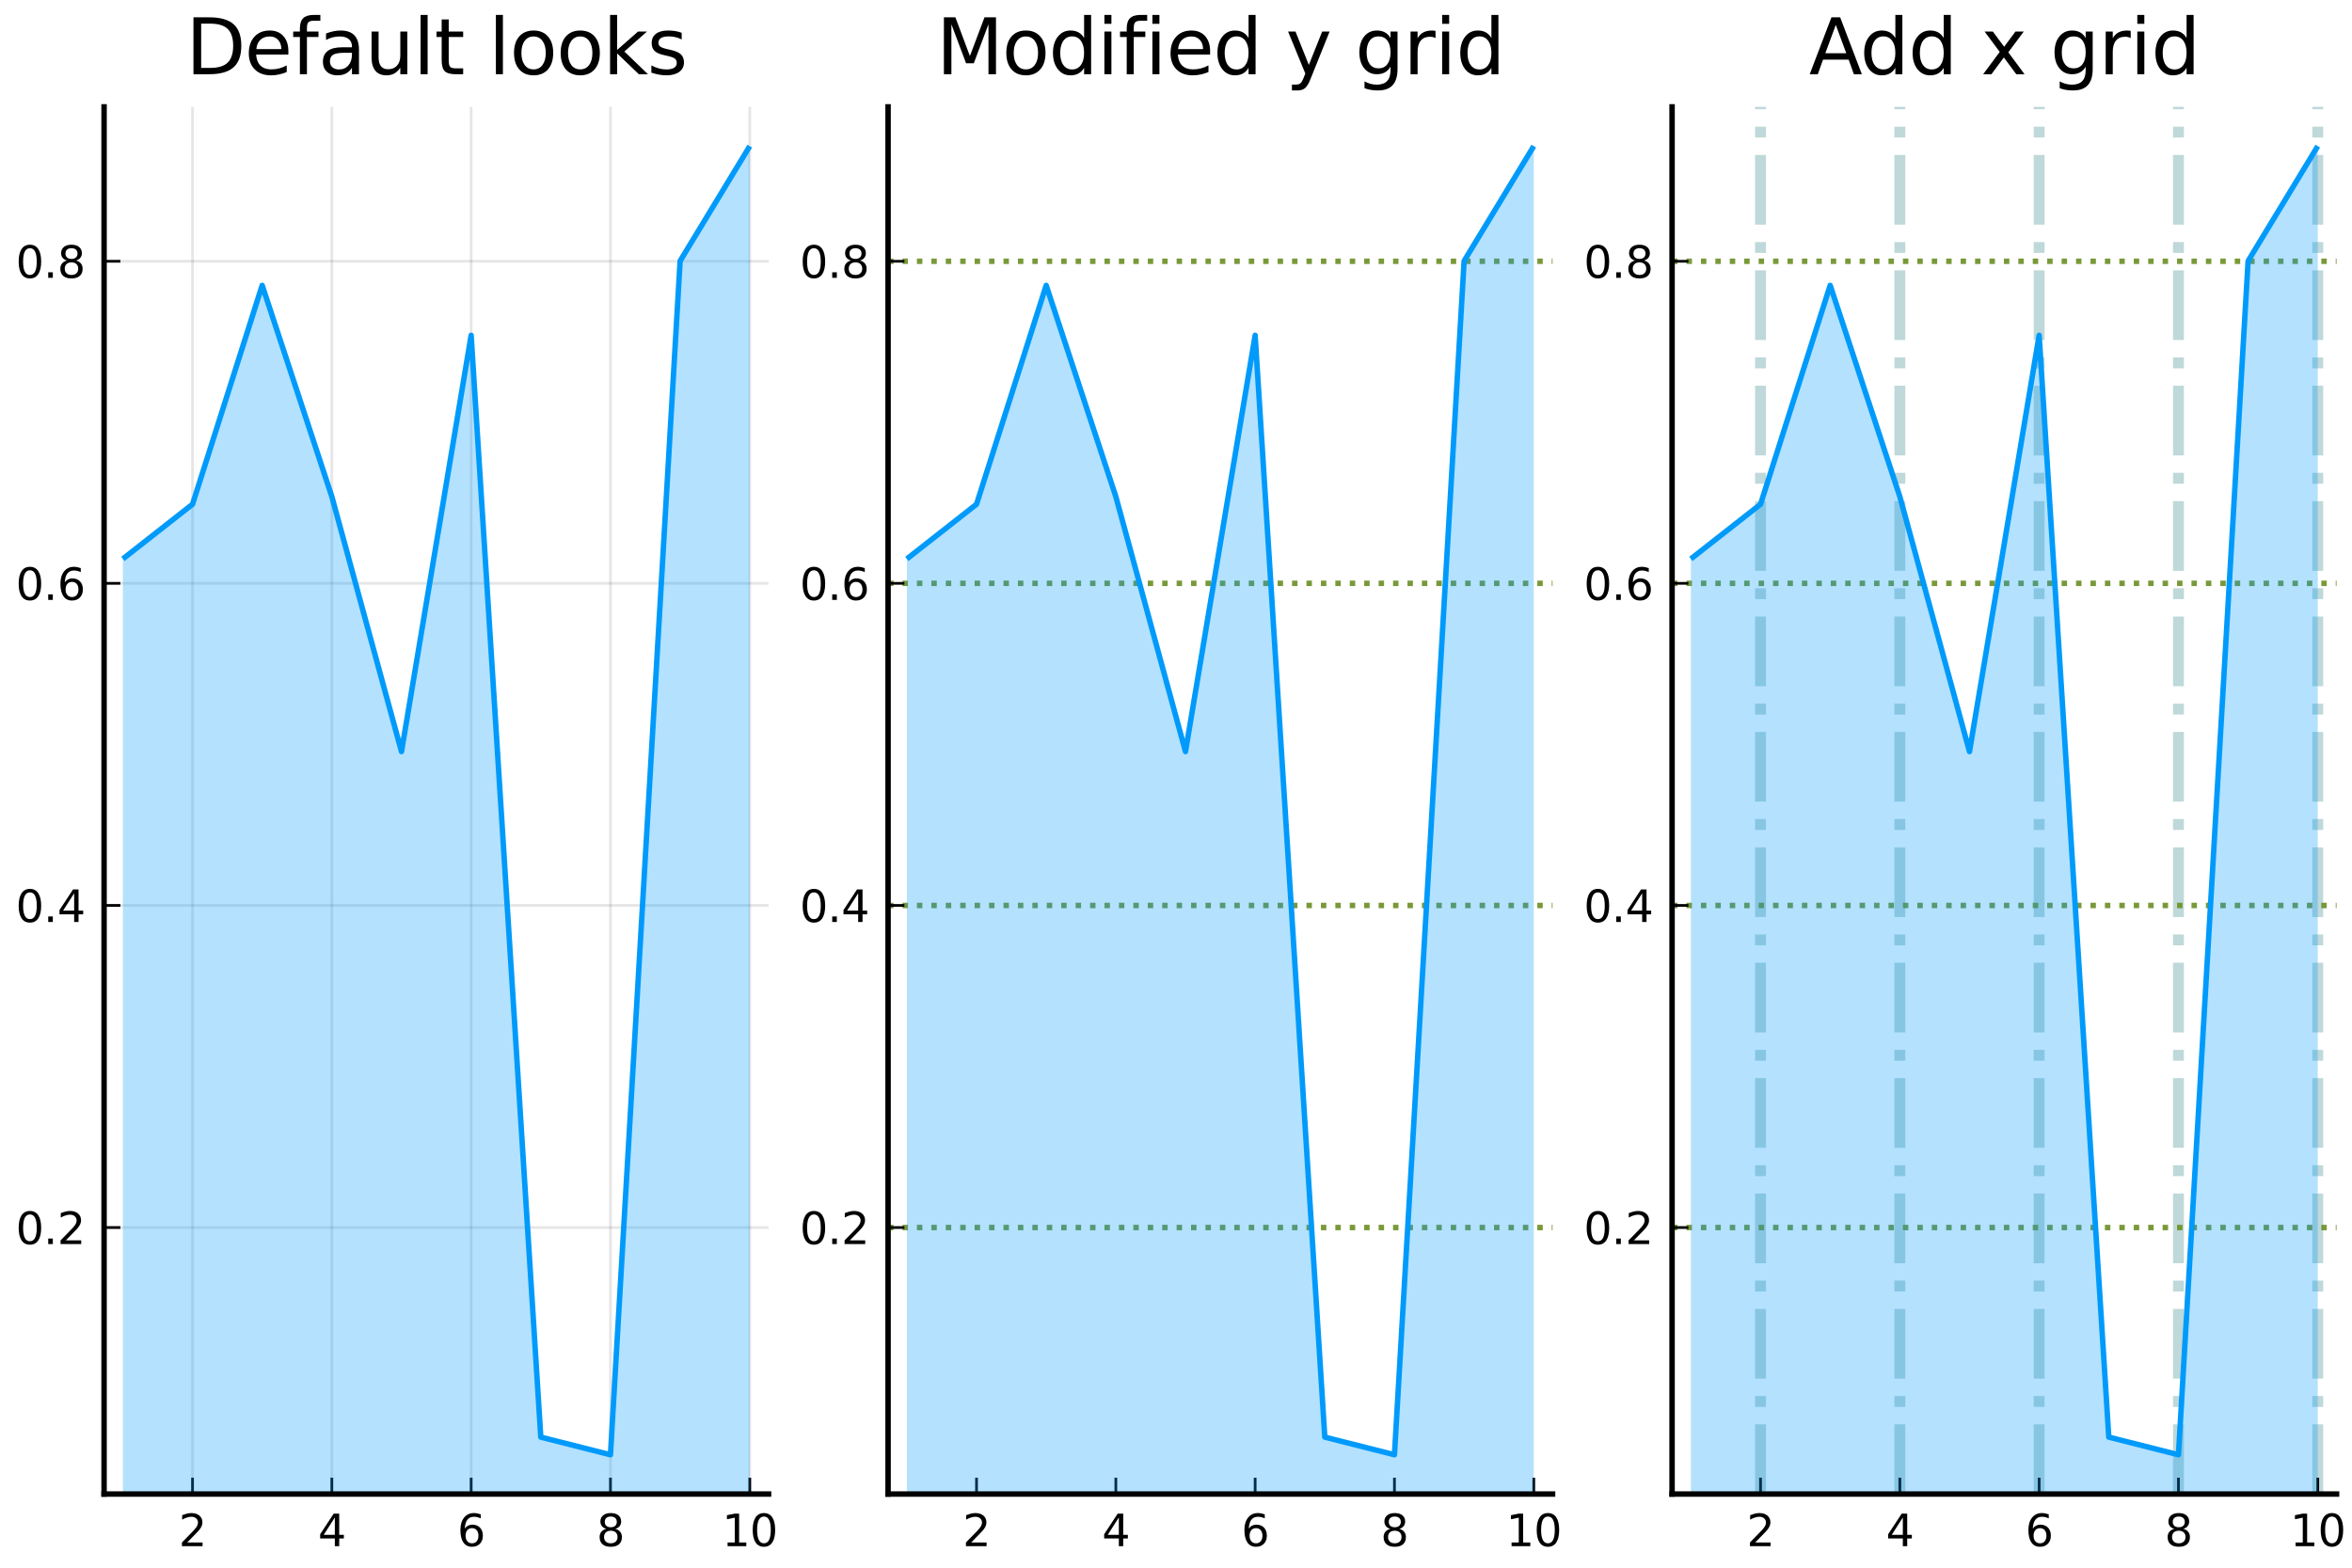 <?xml version="1.0" encoding="utf-8" standalone="no"?>
<!DOCTYPE svg PUBLIC "-//W3C//DTD SVG 1.1//EN"
  "http://www.w3.org/Graphics/SVG/1.1/DTD/svg11.dtd">
<svg xmlns:xlink="http://www.w3.org/1999/xlink" width="432pt" height="288pt" viewBox="0 0 432 288" xmlns="http://www.w3.org/2000/svg" version="1.1">
 <defs>
  <style type="text/css">*{stroke-linejoin: round; stroke-linecap: butt}</style>
 </defs>
 <g id="figure_1">
  <g id="patch_1">
   <path d="M 0 288 
L 432 288 
L 432 0 
L 0 0 
z
" style="fill: #ffffff"/>
  </g>
  <g id="axes_1">
   <g id="patch_2">
    <path d="M 19.115 274.465 
L 141.165 274.465 
L 141.165 19.635 
L 19.115 19.635 
z
" style="fill: #ffffff"/>
   </g>
   <g id="matplotlib.axis_1">
    <g id="xtick_1">
     <g id="line2d_1">
      <path d="M 35.362 274.465 
L 35.362 19.635 
" clip-path="url(#pa2bd029c27)" style="fill: none; stroke: #000000; stroke-opacity: 0.1; stroke-width: 0.5; stroke-linecap: square"/>
     </g>
     <g id="line2d_2">
      <defs>
       <path id="mcb5bcfe0db" d="M 0 0 
L 0 -3 
" style="stroke: #000000; stroke-width: 0.5"/>
      </defs>
      <g>
       <use xlink:href="#mcb5bcfe0db" x="35.362" y="274.465" style="stroke: #000000; stroke-width: 0.5"/>
      </g>
     </g>
     <g id="text_1">
      <!-- 2 -->
      <g transform="translate(32.817 284.044) scale(0.08 -0.08)">
       <defs>
        <path id="DejaVuSans-32" d="M 1228 531 
L 3431 531 
L 3431 0 
L 469 0 
L 469 531 
Q 828 903 1448 1529 
Q 2069 2156 2228 2338 
Q 2531 2678 2651 2914 
Q 2772 3150 2772 3378 
Q 2772 3750 2511 3984 
Q 2250 4219 1831 4219 
Q 1534 4219 1204 4116 
Q 875 4013 500 3803 
L 500 4441 
Q 881 4594 1212 4672 
Q 1544 4750 1819 4750 
Q 2544 4750 2975 4387 
Q 3406 4025 3406 3419 
Q 3406 3131 3298 2873 
Q 3191 2616 2906 2266 
Q 2828 2175 2409 1742 
Q 1991 1309 1228 531 
z
" transform="scale(0.016)"/>
       </defs>
       <use xlink:href="#DejaVuSans-32"/>
      </g>
     </g>
    </g>
    <g id="xtick_2">
     <g id="line2d_3">
      <path d="M 60.95 274.465 
L 60.95 19.635 
" clip-path="url(#pa2bd029c27)" style="fill: none; stroke: #000000; stroke-opacity: 0.1; stroke-width: 0.5; stroke-linecap: square"/>
     </g>
     <g id="line2d_4">
      <g>
       <use xlink:href="#mcb5bcfe0db" x="60.95" y="274.465" style="stroke: #000000; stroke-width: 0.5"/>
      </g>
     </g>
     <g id="text_2">
      <!-- 4 -->
      <g transform="translate(58.405 284.044) scale(0.08 -0.08)">
       <defs>
        <path id="DejaVuSans-34" d="M 2419 4116 
L 825 1625 
L 2419 1625 
L 2419 4116 
z
M 2253 4666 
L 3047 4666 
L 3047 1625 
L 3713 1625 
L 3713 1100 
L 3047 1100 
L 3047 0 
L 2419 0 
L 2419 1100 
L 313 1100 
L 313 1709 
L 2253 4666 
z
" transform="scale(0.016)"/>
       </defs>
       <use xlink:href="#DejaVuSans-34"/>
      </g>
     </g>
    </g>
    <g id="xtick_3">
     <g id="line2d_5">
      <path d="M 86.537 274.465 
L 86.537 19.635 
" clip-path="url(#pa2bd029c27)" style="fill: none; stroke: #000000; stroke-opacity: 0.1; stroke-width: 0.5; stroke-linecap: square"/>
     </g>
     <g id="line2d_6">
      <g>
       <use xlink:href="#mcb5bcfe0db" x="86.537" y="274.465" style="stroke: #000000; stroke-width: 0.5"/>
      </g>
     </g>
     <g id="text_3">
      <!-- 6 -->
      <g transform="translate(83.992 284.044) scale(0.08 -0.08)">
       <defs>
        <path id="DejaVuSans-36" d="M 2113 2584 
Q 1688 2584 1439 2293 
Q 1191 2003 1191 1497 
Q 1191 994 1439 701 
Q 1688 409 2113 409 
Q 2538 409 2786 701 
Q 3034 994 3034 1497 
Q 3034 2003 2786 2293 
Q 2538 2584 2113 2584 
z
M 3366 4563 
L 3366 3988 
Q 3128 4100 2886 4159 
Q 2644 4219 2406 4219 
Q 1781 4219 1451 3797 
Q 1122 3375 1075 2522 
Q 1259 2794 1537 2939 
Q 1816 3084 2150 3084 
Q 2853 3084 3261 2657 
Q 3669 2231 3669 1497 
Q 3669 778 3244 343 
Q 2819 -91 2113 -91 
Q 1303 -91 875 529 
Q 447 1150 447 2328 
Q 447 3434 972 4092 
Q 1497 4750 2381 4750 
Q 2619 4750 2861 4703 
Q 3103 4656 3366 4563 
z
" transform="scale(0.016)"/>
       </defs>
       <use xlink:href="#DejaVuSans-36"/>
      </g>
     </g>
    </g>
    <g id="xtick_4">
     <g id="line2d_7">
      <path d="M 112.124 274.465 
L 112.124 19.635 
" clip-path="url(#pa2bd029c27)" style="fill: none; stroke: #000000; stroke-opacity: 0.1; stroke-width: 0.5; stroke-linecap: square"/>
     </g>
     <g id="line2d_8">
      <g>
       <use xlink:href="#mcb5bcfe0db" x="112.124" y="274.465" style="stroke: #000000; stroke-width: 0.5"/>
      </g>
     </g>
     <g id="text_4">
      <!-- 8 -->
      <g transform="translate(109.579 284.044) scale(0.08 -0.08)">
       <defs>
        <path id="DejaVuSans-38" d="M 2034 2216 
Q 1584 2216 1326 1975 
Q 1069 1734 1069 1313 
Q 1069 891 1326 650 
Q 1584 409 2034 409 
Q 2484 409 2743 651 
Q 3003 894 3003 1313 
Q 3003 1734 2745 1975 
Q 2488 2216 2034 2216 
z
M 1403 2484 
Q 997 2584 770 2862 
Q 544 3141 544 3541 
Q 544 4100 942 4425 
Q 1341 4750 2034 4750 
Q 2731 4750 3128 4425 
Q 3525 4100 3525 3541 
Q 3525 3141 3298 2862 
Q 3072 2584 2669 2484 
Q 3125 2378 3379 2068 
Q 3634 1759 3634 1313 
Q 3634 634 3220 271 
Q 2806 -91 2034 -91 
Q 1263 -91 848 271 
Q 434 634 434 1313 
Q 434 1759 690 2068 
Q 947 2378 1403 2484 
z
M 1172 3481 
Q 1172 3119 1398 2916 
Q 1625 2713 2034 2713 
Q 2441 2713 2670 2916 
Q 2900 3119 2900 3481 
Q 2900 3844 2670 4047 
Q 2441 4250 2034 4250 
Q 1625 4250 1398 4047 
Q 1172 3844 1172 3481 
z
" transform="scale(0.016)"/>
       </defs>
       <use xlink:href="#DejaVuSans-38"/>
      </g>
     </g>
    </g>
    <g id="xtick_5">
     <g id="line2d_9">
      <path d="M 137.711 274.465 
L 137.711 19.635 
" clip-path="url(#pa2bd029c27)" style="fill: none; stroke: #000000; stroke-opacity: 0.1; stroke-width: 0.5; stroke-linecap: square"/>
     </g>
     <g id="line2d_10">
      <g>
       <use xlink:href="#mcb5bcfe0db" x="137.711" y="274.465" style="stroke: #000000; stroke-width: 0.5"/>
      </g>
     </g>
     <g id="text_5">
      <!-- 10 -->
      <g transform="translate(132.621 284.044) scale(0.08 -0.08)">
       <defs>
        <path id="DejaVuSans-31" d="M 794 531 
L 1825 531 
L 1825 4091 
L 703 3866 
L 703 4441 
L 1819 4666 
L 2450 4666 
L 2450 531 
L 3481 531 
L 3481 0 
L 794 0 
L 794 531 
z
" transform="scale(0.016)"/>
        <path id="DejaVuSans-30" d="M 2034 4250 
Q 1547 4250 1301 3770 
Q 1056 3291 1056 2328 
Q 1056 1369 1301 889 
Q 1547 409 2034 409 
Q 2525 409 2770 889 
Q 3016 1369 3016 2328 
Q 3016 3291 2770 3770 
Q 2525 4250 2034 4250 
z
M 2034 4750 
Q 2819 4750 3233 4129 
Q 3647 3509 3647 2328 
Q 3647 1150 3233 529 
Q 2819 -91 2034 -91 
Q 1250 -91 836 529 
Q 422 1150 422 2328 
Q 422 3509 836 4129 
Q 1250 4750 2034 4750 
z
" transform="scale(0.016)"/>
       </defs>
       <use xlink:href="#DejaVuSans-31"/>
       <use xlink:href="#DejaVuSans-30" transform="translate(63.623 0)"/>
      </g>
     </g>
    </g>
   </g>
   <g id="matplotlib.axis_2">
    <g id="ytick_1">
     <g id="line2d_11">
      <path d="M 19.115 225.509 
L 141.165 225.509 
" clip-path="url(#pa2bd029c27)" style="fill: none; stroke: #000000; stroke-opacity: 0.1; stroke-width: 0.5; stroke-linecap: square"/>
     </g>
     <g id="line2d_12">
      <defs>
       <path id="me54d21b222" d="M 0 0 
L 3 0 
" style="stroke: #000000; stroke-width: 0.5"/>
      </defs>
      <g>
       <use xlink:href="#me54d21b222" x="19.115" y="225.509" style="stroke: #000000; stroke-width: 0.5"/>
      </g>
     </g>
     <g id="text_6">
      <!-- 0.2 -->
      <g transform="translate(2.892 228.548) scale(0.08 -0.08)">
       <defs>
        <path id="DejaVuSans-2e" d="M 684 794 
L 1344 794 
L 1344 0 
L 684 0 
L 684 794 
z
" transform="scale(0.016)"/>
       </defs>
       <use xlink:href="#DejaVuSans-30"/>
       <use xlink:href="#DejaVuSans-2e" transform="translate(63.623 0)"/>
       <use xlink:href="#DejaVuSans-32" transform="translate(95.41 0)"/>
      </g>
     </g>
    </g>
    <g id="ytick_2">
     <g id="line2d_13">
      <path d="M 19.115 166.338 
L 141.165 166.338 
" clip-path="url(#pa2bd029c27)" style="fill: none; stroke: #000000; stroke-opacity: 0.1; stroke-width: 0.5; stroke-linecap: square"/>
     </g>
     <g id="line2d_14">
      <g>
       <use xlink:href="#me54d21b222" x="19.115" y="166.338" style="stroke: #000000; stroke-width: 0.5"/>
      </g>
     </g>
     <g id="text_7">
      <!-- 0.4 -->
      <g transform="translate(2.892 169.378) scale(0.08 -0.08)">
       <use xlink:href="#DejaVuSans-30"/>
       <use xlink:href="#DejaVuSans-2e" transform="translate(63.623 0)"/>
       <use xlink:href="#DejaVuSans-34" transform="translate(95.41 0)"/>
      </g>
     </g>
    </g>
    <g id="ytick_3">
     <g id="line2d_15">
      <path d="M 19.115 107.168 
L 141.165 107.168 
" clip-path="url(#pa2bd029c27)" style="fill: none; stroke: #000000; stroke-opacity: 0.1; stroke-width: 0.5; stroke-linecap: square"/>
     </g>
     <g id="line2d_16">
      <g>
       <use xlink:href="#me54d21b222" x="19.115" y="107.168" style="stroke: #000000; stroke-width: 0.5"/>
      </g>
     </g>
     <g id="text_8">
      <!-- 0.6 -->
      <g transform="translate(2.892 110.207) scale(0.08 -0.08)">
       <use xlink:href="#DejaVuSans-30"/>
       <use xlink:href="#DejaVuSans-2e" transform="translate(63.623 0)"/>
       <use xlink:href="#DejaVuSans-36" transform="translate(95.41 0)"/>
      </g>
     </g>
    </g>
    <g id="ytick_4">
     <g id="line2d_17">
      <path d="M 19.115 47.997 
L 141.165 47.997 
" clip-path="url(#pa2bd029c27)" style="fill: none; stroke: #000000; stroke-opacity: 0.1; stroke-width: 0.5; stroke-linecap: square"/>
     </g>
     <g id="line2d_18">
      <g>
       <use xlink:href="#me54d21b222" x="19.115" y="47.997" style="stroke: #000000; stroke-width: 0.5"/>
      </g>
     </g>
     <g id="text_9">
      <!-- 0.8 -->
      <g transform="translate(2.892 51.037) scale(0.08 -0.08)">
       <use xlink:href="#DejaVuSans-30"/>
       <use xlink:href="#DejaVuSans-2e" transform="translate(63.623 0)"/>
       <use xlink:href="#DejaVuSans-38" transform="translate(95.41 0)"/>
      </g>
     </g>
    </g>
   </g>
   <g id="line2d_19">
    <path d="M 22.569 102.674 
L 35.362 92.636 
L 48.156 52.423 
L 60.95 91.235 
L 73.743 138.071 
L 86.537 61.6 
L 99.33 264.016 
L 112.124 267.253 
L 124.918 47.942 
L 137.711 26.847 
" clip-path="url(#pa2bd029c27)" style="fill: none; stroke: #009afa"/>
   </g>
   <g id="FillBetweenPolyCollection_1">
    <defs>
     <path id="m9e53414f1b" d="M 22.569 -185.326 
L 22.569 -3.321 
L 35.362 -3.321 
L 48.156 -3.321 
L 60.95 -3.321 
L 73.743 -3.321 
L 86.537 -3.321 
L 99.33 -3.321 
L 112.124 -3.321 
L 124.918 -3.321 
L 137.711 -3.321 
L 137.711 -261.153 
L 137.711 -261.153 
L 124.918 -240.058 
L 112.124 -20.747 
L 99.33 -23.984 
L 86.537 -226.4 
L 73.743 -149.929 
L 60.95 -196.765 
L 48.156 -235.577 
L 35.362 -195.364 
L 22.569 -185.326 
z
"/>
    </defs>
    <g clip-path="url(#pa2bd029c27)">
     <use xlink:href="#m9e53414f1b" x="0" y="288" style="fill: #009afa; fill-opacity: 0.3"/>
    </g>
   </g>
   <g id="patch_3">
    <path d="M 19.115 274.465 
L 19.115 19.635 
" style="fill: none; stroke: #000000; stroke-linejoin: miter; stroke-linecap: square"/>
   </g>
   <g id="patch_4">
    <path d="M 19.115 274.465 
L 141.165 274.465 
" style="fill: none; stroke: #000000; stroke-linejoin: miter; stroke-linecap: square"/>
   </g>
   <g id="text_10">
    <!-- Default looks -->
    <g transform="translate(34.128 13.635) scale(0.14 -0.14)">
     <defs>
      <path id="DejaVuSans-44" d="M 1259 4147 
L 1259 519 
L 2022 519 
Q 2988 519 3436 956 
Q 3884 1394 3884 2338 
Q 3884 3275 3436 3711 
Q 2988 4147 2022 4147 
L 1259 4147 
z
M 628 4666 
L 1925 4666 
Q 3281 4666 3915 4102 
Q 4550 3538 4550 2338 
Q 4550 1131 3912 565 
Q 3275 0 1925 0 
L 628 0 
L 628 4666 
z
" transform="scale(0.016)"/>
      <path id="DejaVuSans-65" d="M 3597 1894 
L 3597 1613 
L 953 1613 
Q 991 1019 1311 708 
Q 1631 397 2203 397 
Q 2534 397 2845 478 
Q 3156 559 3463 722 
L 3463 178 
Q 3153 47 2828 -22 
Q 2503 -91 2169 -91 
Q 1331 -91 842 396 
Q 353 884 353 1716 
Q 353 2575 817 3079 
Q 1281 3584 2069 3584 
Q 2775 3584 3186 3129 
Q 3597 2675 3597 1894 
z
M 3022 2063 
Q 3016 2534 2758 2815 
Q 2500 3097 2075 3097 
Q 1594 3097 1305 2825 
Q 1016 2553 972 2059 
L 3022 2063 
z
" transform="scale(0.016)"/>
      <path id="DejaVuSans-66" d="M 2375 4863 
L 2375 4384 
L 1825 4384 
Q 1516 4384 1395 4259 
Q 1275 4134 1275 3809 
L 1275 3500 
L 2222 3500 
L 2222 3053 
L 1275 3053 
L 1275 0 
L 697 0 
L 697 3053 
L 147 3053 
L 147 3500 
L 697 3500 
L 697 3744 
Q 697 4328 969 4595 
Q 1241 4863 1831 4863 
L 2375 4863 
z
" transform="scale(0.016)"/>
      <path id="DejaVuSans-61" d="M 2194 1759 
Q 1497 1759 1228 1600 
Q 959 1441 959 1056 
Q 959 750 1161 570 
Q 1363 391 1709 391 
Q 2188 391 2477 730 
Q 2766 1069 2766 1631 
L 2766 1759 
L 2194 1759 
z
M 3341 1997 
L 3341 0 
L 2766 0 
L 2766 531 
Q 2569 213 2275 61 
Q 1981 -91 1556 -91 
Q 1019 -91 701 211 
Q 384 513 384 1019 
Q 384 1609 779 1909 
Q 1175 2209 1959 2209 
L 2766 2209 
L 2766 2266 
Q 2766 2663 2505 2880 
Q 2244 3097 1772 3097 
Q 1472 3097 1187 3025 
Q 903 2953 641 2809 
L 641 3341 
Q 956 3463 1253 3523 
Q 1550 3584 1831 3584 
Q 2591 3584 2966 3190 
Q 3341 2797 3341 1997 
z
" transform="scale(0.016)"/>
      <path id="DejaVuSans-75" d="M 544 1381 
L 544 3500 
L 1119 3500 
L 1119 1403 
Q 1119 906 1312 657 
Q 1506 409 1894 409 
Q 2359 409 2629 706 
Q 2900 1003 2900 1516 
L 2900 3500 
L 3475 3500 
L 3475 0 
L 2900 0 
L 2900 538 
Q 2691 219 2414 64 
Q 2138 -91 1772 -91 
Q 1169 -91 856 284 
Q 544 659 544 1381 
z
M 1991 3584 
L 1991 3584 
z
" transform="scale(0.016)"/>
      <path id="DejaVuSans-6c" d="M 603 4863 
L 1178 4863 
L 1178 0 
L 603 0 
L 603 4863 
z
" transform="scale(0.016)"/>
      <path id="DejaVuSans-74" d="M 1172 4494 
L 1172 3500 
L 2356 3500 
L 2356 3053 
L 1172 3053 
L 1172 1153 
Q 1172 725 1289 603 
Q 1406 481 1766 481 
L 2356 481 
L 2356 0 
L 1766 0 
Q 1100 0 847 248 
Q 594 497 594 1153 
L 594 3053 
L 172 3053 
L 172 3500 
L 594 3500 
L 594 4494 
L 1172 4494 
z
" transform="scale(0.016)"/>
      <path id="DejaVuSans-20" transform="scale(0.016)"/>
      <path id="DejaVuSans-6f" d="M 1959 3097 
Q 1497 3097 1228 2736 
Q 959 2375 959 1747 
Q 959 1119 1226 758 
Q 1494 397 1959 397 
Q 2419 397 2687 759 
Q 2956 1122 2956 1747 
Q 2956 2369 2687 2733 
Q 2419 3097 1959 3097 
z
M 1959 3584 
Q 2709 3584 3137 3096 
Q 3566 2609 3566 1747 
Q 3566 888 3137 398 
Q 2709 -91 1959 -91 
Q 1206 -91 779 398 
Q 353 888 353 1747 
Q 353 2609 779 3096 
Q 1206 3584 1959 3584 
z
" transform="scale(0.016)"/>
      <path id="DejaVuSans-6b" d="M 581 4863 
L 1159 4863 
L 1159 1991 
L 2875 3500 
L 3609 3500 
L 1753 1863 
L 3688 0 
L 2938 0 
L 1159 1709 
L 1159 0 
L 581 0 
L 581 4863 
z
" transform="scale(0.016)"/>
      <path id="DejaVuSans-73" d="M 2834 3397 
L 2834 2853 
Q 2591 2978 2328 3040 
Q 2066 3103 1784 3103 
Q 1356 3103 1142 2972 
Q 928 2841 928 2578 
Q 928 2378 1081 2264 
Q 1234 2150 1697 2047 
L 1894 2003 
Q 2506 1872 2764 1633 
Q 3022 1394 3022 966 
Q 3022 478 2636 193 
Q 2250 -91 1575 -91 
Q 1294 -91 989 -36 
Q 684 19 347 128 
L 347 722 
Q 666 556 975 473 
Q 1284 391 1588 391 
Q 1994 391 2212 530 
Q 2431 669 2431 922 
Q 2431 1156 2273 1281 
Q 2116 1406 1581 1522 
L 1381 1569 
Q 847 1681 609 1914 
Q 372 2147 372 2553 
Q 372 3047 722 3315 
Q 1072 3584 1716 3584 
Q 2034 3584 2315 3537 
Q 2597 3491 2834 3397 
z
" transform="scale(0.016)"/>
     </defs>
     <use xlink:href="#DejaVuSans-44"/>
     <use xlink:href="#DejaVuSans-65" transform="translate(77.002 0)"/>
     <use xlink:href="#DejaVuSans-66" transform="translate(138.525 0)"/>
     <use xlink:href="#DejaVuSans-61" transform="translate(173.73 0)"/>
     <use xlink:href="#DejaVuSans-75" transform="translate(235.01 0)"/>
     <use xlink:href="#DejaVuSans-6c" transform="translate(298.389 0)"/>
     <use xlink:href="#DejaVuSans-74" transform="translate(326.172 0)"/>
     <use xlink:href="#DejaVuSans-20" transform="translate(365.381 0)"/>
     <use xlink:href="#DejaVuSans-6c" transform="translate(397.168 0)"/>
     <use xlink:href="#DejaVuSans-6f" transform="translate(424.951 0)"/>
     <use xlink:href="#DejaVuSans-6f" transform="translate(486.133 0)"/>
     <use xlink:href="#DejaVuSans-6b" transform="translate(547.314 0)"/>
     <use xlink:href="#DejaVuSans-73" transform="translate(605.225 0)"/>
    </g>
   </g>
  </g>
  <g id="axes_2">
   <g id="patch_5">
    <path d="M 163.115 274.465 
L 285.165 274.465 
L 285.165 19.635 
L 163.115 19.635 
z
" style="fill: #ffffff"/>
   </g>
   <g id="matplotlib.axis_3">
    <g id="xtick_6">
     <g id="line2d_20">
      <g>
       <use xlink:href="#mcb5bcfe0db" x="179.362" y="274.465" style="stroke: #000000; stroke-width: 0.5"/>
      </g>
     </g>
     <g id="text_11">
      <!-- 2 -->
      <g transform="translate(176.817 284.044) scale(0.08 -0.08)">
       <use xlink:href="#DejaVuSans-32"/>
      </g>
     </g>
    </g>
    <g id="xtick_7">
     <g id="line2d_21">
      <g>
       <use xlink:href="#mcb5bcfe0db" x="204.95" y="274.465" style="stroke: #000000; stroke-width: 0.5"/>
      </g>
     </g>
     <g id="text_12">
      <!-- 4 -->
      <g transform="translate(202.405 284.044) scale(0.08 -0.08)">
       <use xlink:href="#DejaVuSans-34"/>
      </g>
     </g>
    </g>
    <g id="xtick_8">
     <g id="line2d_22">
      <g>
       <use xlink:href="#mcb5bcfe0db" x="230.537" y="274.465" style="stroke: #000000; stroke-width: 0.5"/>
      </g>
     </g>
     <g id="text_13">
      <!-- 6 -->
      <g transform="translate(227.992 284.044) scale(0.08 -0.08)">
       <use xlink:href="#DejaVuSans-36"/>
      </g>
     </g>
    </g>
    <g id="xtick_9">
     <g id="line2d_23">
      <g>
       <use xlink:href="#mcb5bcfe0db" x="256.124" y="274.465" style="stroke: #000000; stroke-width: 0.5"/>
      </g>
     </g>
     <g id="text_14">
      <!-- 8 -->
      <g transform="translate(253.579 284.044) scale(0.08 -0.08)">
       <use xlink:href="#DejaVuSans-38"/>
      </g>
     </g>
    </g>
    <g id="xtick_10">
     <g id="line2d_24">
      <g>
       <use xlink:href="#mcb5bcfe0db" x="281.711" y="274.465" style="stroke: #000000; stroke-width: 0.5"/>
      </g>
     </g>
     <g id="text_15">
      <!-- 10 -->
      <g transform="translate(276.621 284.044) scale(0.08 -0.08)">
       <use xlink:href="#DejaVuSans-31"/>
       <use xlink:href="#DejaVuSans-30" transform="translate(63.623 0)"/>
      </g>
     </g>
    </g>
   </g>
   <g id="matplotlib.axis_4">
    <g id="ytick_5">
     <g id="line2d_25">
      <path d="M 163.115 225.509 
L 285.165 225.509 
" clip-path="url(#pd3cb7ce933)" style="fill: none; stroke-dasharray: 1,1.65; stroke-dashoffset: 0; stroke: #6b8e23; stroke-opacity: 0.9"/>
     </g>
     <g id="line2d_26">
      <g>
       <use xlink:href="#me54d21b222" x="163.115" y="225.509" style="stroke: #000000; stroke-width: 0.5"/>
      </g>
     </g>
     <g id="text_16">
      <!-- 0.2 -->
      <g transform="translate(146.892 228.548) scale(0.08 -0.08)">
       <use xlink:href="#DejaVuSans-30"/>
       <use xlink:href="#DejaVuSans-2e" transform="translate(63.623 0)"/>
       <use xlink:href="#DejaVuSans-32" transform="translate(95.41 0)"/>
      </g>
     </g>
    </g>
    <g id="ytick_6">
     <g id="line2d_27">
      <path d="M 163.115 166.338 
L 285.165 166.338 
" clip-path="url(#pd3cb7ce933)" style="fill: none; stroke-dasharray: 1,1.65; stroke-dashoffset: 0; stroke: #6b8e23; stroke-opacity: 0.9"/>
     </g>
     <g id="line2d_28">
      <g>
       <use xlink:href="#me54d21b222" x="163.115" y="166.338" style="stroke: #000000; stroke-width: 0.5"/>
      </g>
     </g>
     <g id="text_17">
      <!-- 0.4 -->
      <g transform="translate(146.892 169.378) scale(0.08 -0.08)">
       <use xlink:href="#DejaVuSans-30"/>
       <use xlink:href="#DejaVuSans-2e" transform="translate(63.623 0)"/>
       <use xlink:href="#DejaVuSans-34" transform="translate(95.41 0)"/>
      </g>
     </g>
    </g>
    <g id="ytick_7">
     <g id="line2d_29">
      <path d="M 163.115 107.168 
L 285.165 107.168 
" clip-path="url(#pd3cb7ce933)" style="fill: none; stroke-dasharray: 1,1.65; stroke-dashoffset: 0; stroke: #6b8e23; stroke-opacity: 0.9"/>
     </g>
     <g id="line2d_30">
      <g>
       <use xlink:href="#me54d21b222" x="163.115" y="107.168" style="stroke: #000000; stroke-width: 0.5"/>
      </g>
     </g>
     <g id="text_18">
      <!-- 0.6 -->
      <g transform="translate(146.892 110.207) scale(0.08 -0.08)">
       <use xlink:href="#DejaVuSans-30"/>
       <use xlink:href="#DejaVuSans-2e" transform="translate(63.623 0)"/>
       <use xlink:href="#DejaVuSans-36" transform="translate(95.41 0)"/>
      </g>
     </g>
    </g>
    <g id="ytick_8">
     <g id="line2d_31">
      <path d="M 163.115 47.997 
L 285.165 47.997 
" clip-path="url(#pd3cb7ce933)" style="fill: none; stroke-dasharray: 1,1.65; stroke-dashoffset: 0; stroke: #6b8e23; stroke-opacity: 0.9"/>
     </g>
     <g id="line2d_32">
      <g>
       <use xlink:href="#me54d21b222" x="163.115" y="47.997" style="stroke: #000000; stroke-width: 0.5"/>
      </g>
     </g>
     <g id="text_19">
      <!-- 0.8 -->
      <g transform="translate(146.892 51.037) scale(0.08 -0.08)">
       <use xlink:href="#DejaVuSans-30"/>
       <use xlink:href="#DejaVuSans-2e" transform="translate(63.623 0)"/>
       <use xlink:href="#DejaVuSans-38" transform="translate(95.41 0)"/>
      </g>
     </g>
    </g>
   </g>
   <g id="line2d_33">
    <path d="M 166.569 102.674 
L 179.362 92.636 
L 192.156 52.423 
L 204.95 91.235 
L 217.743 138.071 
L 230.537 61.6 
L 243.33 264.016 
L 256.124 267.253 
L 268.918 47.942 
L 281.711 26.847 
" clip-path="url(#pd3cb7ce933)" style="fill: none; stroke: #009afa"/>
   </g>
   <g id="FillBetweenPolyCollection_2">
    <defs>
     <path id="m14f064b3b0" d="M 166.569 -185.326 
L 166.569 -3.321 
L 179.362 -3.321 
L 192.156 -3.321 
L 204.95 -3.321 
L 217.743 -3.321 
L 230.537 -3.321 
L 243.33 -3.321 
L 256.124 -3.321 
L 268.918 -3.321 
L 281.711 -3.321 
L 281.711 -261.153 
L 281.711 -261.153 
L 268.918 -240.058 
L 256.124 -20.747 
L 243.33 -23.984 
L 230.537 -226.4 
L 217.743 -149.929 
L 204.95 -196.765 
L 192.156 -235.577 
L 179.362 -195.364 
L 166.569 -185.326 
z
"/>
    </defs>
    <g clip-path="url(#pd3cb7ce933)">
     <use xlink:href="#m14f064b3b0" x="0" y="288" style="fill: #009afa; fill-opacity: 0.3"/>
    </g>
   </g>
   <g id="patch_6">
    <path d="M 163.115 274.465 
L 163.115 19.635 
" style="fill: none; stroke: #000000; stroke-linejoin: miter; stroke-linecap: square"/>
   </g>
   <g id="patch_7">
    <path d="M 163.115 274.465 
L 285.165 274.465 
" style="fill: none; stroke: #000000; stroke-linejoin: miter; stroke-linecap: square"/>
   </g>
   <g id="text_20">
    <!-- Modified y grid -->
    <g transform="translate(171.966 13.635) scale(0.14 -0.14)">
     <defs>
      <path id="DejaVuSans-4d" d="M 628 4666 
L 1569 4666 
L 2759 1491 
L 3956 4666 
L 4897 4666 
L 4897 0 
L 4281 0 
L 4281 4097 
L 3078 897 
L 2444 897 
L 1241 4097 
L 1241 0 
L 628 0 
L 628 4666 
z
" transform="scale(0.016)"/>
      <path id="DejaVuSans-64" d="M 2906 2969 
L 2906 4863 
L 3481 4863 
L 3481 0 
L 2906 0 
L 2906 525 
Q 2725 213 2448 61 
Q 2172 -91 1784 -91 
Q 1150 -91 751 415 
Q 353 922 353 1747 
Q 353 2572 751 3078 
Q 1150 3584 1784 3584 
Q 2172 3584 2448 3432 
Q 2725 3281 2906 2969 
z
M 947 1747 
Q 947 1113 1208 752 
Q 1469 391 1925 391 
Q 2381 391 2643 752 
Q 2906 1113 2906 1747 
Q 2906 2381 2643 2742 
Q 2381 3103 1925 3103 
Q 1469 3103 1208 2742 
Q 947 2381 947 1747 
z
" transform="scale(0.016)"/>
      <path id="DejaVuSans-69" d="M 603 3500 
L 1178 3500 
L 1178 0 
L 603 0 
L 603 3500 
z
M 603 4863 
L 1178 4863 
L 1178 4134 
L 603 4134 
L 603 4863 
z
" transform="scale(0.016)"/>
      <path id="DejaVuSans-79" d="M 2059 -325 
Q 1816 -950 1584 -1140 
Q 1353 -1331 966 -1331 
L 506 -1331 
L 506 -850 
L 844 -850 
Q 1081 -850 1212 -737 
Q 1344 -625 1503 -206 
L 1606 56 
L 191 3500 
L 800 3500 
L 1894 763 
L 2988 3500 
L 3597 3500 
L 2059 -325 
z
" transform="scale(0.016)"/>
      <path id="DejaVuSans-67" d="M 2906 1791 
Q 2906 2416 2648 2759 
Q 2391 3103 1925 3103 
Q 1463 3103 1205 2759 
Q 947 2416 947 1791 
Q 947 1169 1205 825 
Q 1463 481 1925 481 
Q 2391 481 2648 825 
Q 2906 1169 2906 1791 
z
M 3481 434 
Q 3481 -459 3084 -895 
Q 2688 -1331 1869 -1331 
Q 1566 -1331 1297 -1286 
Q 1028 -1241 775 -1147 
L 775 -588 
Q 1028 -725 1275 -790 
Q 1522 -856 1778 -856 
Q 2344 -856 2625 -561 
Q 2906 -266 2906 331 
L 2906 616 
Q 2728 306 2450 153 
Q 2172 0 1784 0 
Q 1141 0 747 490 
Q 353 981 353 1791 
Q 353 2603 747 3093 
Q 1141 3584 1784 3584 
Q 2172 3584 2450 3431 
Q 2728 3278 2906 2969 
L 2906 3500 
L 3481 3500 
L 3481 434 
z
" transform="scale(0.016)"/>
      <path id="DejaVuSans-72" d="M 2631 2963 
Q 2534 3019 2420 3045 
Q 2306 3072 2169 3072 
Q 1681 3072 1420 2755 
Q 1159 2438 1159 1844 
L 1159 0 
L 581 0 
L 581 3500 
L 1159 3500 
L 1159 2956 
Q 1341 3275 1631 3429 
Q 1922 3584 2338 3584 
Q 2397 3584 2469 3576 
Q 2541 3569 2628 3553 
L 2631 2963 
z
" transform="scale(0.016)"/>
     </defs>
     <use xlink:href="#DejaVuSans-4d"/>
     <use xlink:href="#DejaVuSans-6f" transform="translate(86.279 0)"/>
     <use xlink:href="#DejaVuSans-64" transform="translate(147.461 0)"/>
     <use xlink:href="#DejaVuSans-69" transform="translate(210.938 0)"/>
     <use xlink:href="#DejaVuSans-66" transform="translate(238.721 0)"/>
     <use xlink:href="#DejaVuSans-69" transform="translate(273.926 0)"/>
     <use xlink:href="#DejaVuSans-65" transform="translate(301.709 0)"/>
     <use xlink:href="#DejaVuSans-64" transform="translate(363.232 0)"/>
     <use xlink:href="#DejaVuSans-20" transform="translate(426.709 0)"/>
     <use xlink:href="#DejaVuSans-79" transform="translate(458.496 0)"/>
     <use xlink:href="#DejaVuSans-20" transform="translate(517.676 0)"/>
     <use xlink:href="#DejaVuSans-67" transform="translate(549.463 0)"/>
     <use xlink:href="#DejaVuSans-72" transform="translate(612.939 0)"/>
     <use xlink:href="#DejaVuSans-69" transform="translate(654.053 0)"/>
     <use xlink:href="#DejaVuSans-64" transform="translate(681.836 0)"/>
    </g>
   </g>
  </g>
  <g id="axes_3">
   <g id="patch_8">
    <path d="M 307.115 274.465 
L 429.165 274.465 
L 429.165 19.635 
L 307.115 19.635 
z
" style="fill: #ffffff"/>
   </g>
   <g id="matplotlib.axis_5">
    <g id="xtick_11">
     <g id="line2d_34">
      <path d="M 323.362 274.465 
L 323.362 19.635 
" clip-path="url(#p722a0cdbd7)" style="fill: none; stroke-dasharray: 12.8,3.2,2,3.2; stroke-dashoffset: 0; stroke: #5f9ea0; stroke-opacity: 0.4; stroke-width: 2"/>
     </g>
     <g id="line2d_35">
      <g>
       <use xlink:href="#mcb5bcfe0db" x="323.362" y="274.465" style="stroke: #000000; stroke-width: 0.5"/>
      </g>
     </g>
     <g id="text_21">
      <!-- 2 -->
      <g transform="translate(320.817 284.044) scale(0.08 -0.08)">
       <use xlink:href="#DejaVuSans-32"/>
      </g>
     </g>
    </g>
    <g id="xtick_12">
     <g id="line2d_36">
      <path d="M 348.95 274.465 
L 348.95 19.635 
" clip-path="url(#p722a0cdbd7)" style="fill: none; stroke-dasharray: 12.8,3.2,2,3.2; stroke-dashoffset: 0; stroke: #5f9ea0; stroke-opacity: 0.4; stroke-width: 2"/>
     </g>
     <g id="line2d_37">
      <g>
       <use xlink:href="#mcb5bcfe0db" x="348.95" y="274.465" style="stroke: #000000; stroke-width: 0.5"/>
      </g>
     </g>
     <g id="text_22">
      <!-- 4 -->
      <g transform="translate(346.405 284.044) scale(0.08 -0.08)">
       <use xlink:href="#DejaVuSans-34"/>
      </g>
     </g>
    </g>
    <g id="xtick_13">
     <g id="line2d_38">
      <path d="M 374.537 274.465 
L 374.537 19.635 
" clip-path="url(#p722a0cdbd7)" style="fill: none; stroke-dasharray: 12.8,3.2,2,3.2; stroke-dashoffset: 0; stroke: #5f9ea0; stroke-opacity: 0.4; stroke-width: 2"/>
     </g>
     <g id="line2d_39">
      <g>
       <use xlink:href="#mcb5bcfe0db" x="374.537" y="274.465" style="stroke: #000000; stroke-width: 0.5"/>
      </g>
     </g>
     <g id="text_23">
      <!-- 6 -->
      <g transform="translate(371.992 284.044) scale(0.08 -0.08)">
       <use xlink:href="#DejaVuSans-36"/>
      </g>
     </g>
    </g>
    <g id="xtick_14">
     <g id="line2d_40">
      <path d="M 400.124 274.465 
L 400.124 19.635 
" clip-path="url(#p722a0cdbd7)" style="fill: none; stroke-dasharray: 12.8,3.2,2,3.2; stroke-dashoffset: 0; stroke: #5f9ea0; stroke-opacity: 0.4; stroke-width: 2"/>
     </g>
     <g id="line2d_41">
      <g>
       <use xlink:href="#mcb5bcfe0db" x="400.124" y="274.465" style="stroke: #000000; stroke-width: 0.5"/>
      </g>
     </g>
     <g id="text_24">
      <!-- 8 -->
      <g transform="translate(397.579 284.044) scale(0.08 -0.08)">
       <use xlink:href="#DejaVuSans-38"/>
      </g>
     </g>
    </g>
    <g id="xtick_15">
     <g id="line2d_42">
      <path d="M 425.711 274.465 
L 425.711 19.635 
" clip-path="url(#p722a0cdbd7)" style="fill: none; stroke-dasharray: 12.8,3.2,2,3.2; stroke-dashoffset: 0; stroke: #5f9ea0; stroke-opacity: 0.4; stroke-width: 2"/>
     </g>
     <g id="line2d_43">
      <g>
       <use xlink:href="#mcb5bcfe0db" x="425.711" y="274.465" style="stroke: #000000; stroke-width: 0.5"/>
      </g>
     </g>
     <g id="text_25">
      <!-- 10 -->
      <g transform="translate(420.621 284.044) scale(0.08 -0.08)">
       <use xlink:href="#DejaVuSans-31"/>
       <use xlink:href="#DejaVuSans-30" transform="translate(63.623 0)"/>
      </g>
     </g>
    </g>
   </g>
   <g id="matplotlib.axis_6">
    <g id="ytick_9">
     <g id="line2d_44">
      <path d="M 307.115 225.509 
L 429.165 225.509 
" clip-path="url(#p722a0cdbd7)" style="fill: none; stroke-dasharray: 1,1.65; stroke-dashoffset: 0; stroke: #6b8e23; stroke-opacity: 0.9"/>
     </g>
     <g id="line2d_45">
      <g>
       <use xlink:href="#me54d21b222" x="307.115" y="225.509" style="stroke: #000000; stroke-width: 0.5"/>
      </g>
     </g>
     <g id="text_26">
      <!-- 0.2 -->
      <g transform="translate(290.892 228.548) scale(0.08 -0.08)">
       <use xlink:href="#DejaVuSans-30"/>
       <use xlink:href="#DejaVuSans-2e" transform="translate(63.623 0)"/>
       <use xlink:href="#DejaVuSans-32" transform="translate(95.41 0)"/>
      </g>
     </g>
    </g>
    <g id="ytick_10">
     <g id="line2d_46">
      <path d="M 307.115 166.338 
L 429.165 166.338 
" clip-path="url(#p722a0cdbd7)" style="fill: none; stroke-dasharray: 1,1.65; stroke-dashoffset: 0; stroke: #6b8e23; stroke-opacity: 0.9"/>
     </g>
     <g id="line2d_47">
      <g>
       <use xlink:href="#me54d21b222" x="307.115" y="166.338" style="stroke: #000000; stroke-width: 0.5"/>
      </g>
     </g>
     <g id="text_27">
      <!-- 0.4 -->
      <g transform="translate(290.892 169.378) scale(0.08 -0.08)">
       <use xlink:href="#DejaVuSans-30"/>
       <use xlink:href="#DejaVuSans-2e" transform="translate(63.623 0)"/>
       <use xlink:href="#DejaVuSans-34" transform="translate(95.41 0)"/>
      </g>
     </g>
    </g>
    <g id="ytick_11">
     <g id="line2d_48">
      <path d="M 307.115 107.168 
L 429.165 107.168 
" clip-path="url(#p722a0cdbd7)" style="fill: none; stroke-dasharray: 1,1.65; stroke-dashoffset: 0; stroke: #6b8e23; stroke-opacity: 0.9"/>
     </g>
     <g id="line2d_49">
      <g>
       <use xlink:href="#me54d21b222" x="307.115" y="107.168" style="stroke: #000000; stroke-width: 0.5"/>
      </g>
     </g>
     <g id="text_28">
      <!-- 0.6 -->
      <g transform="translate(290.892 110.207) scale(0.08 -0.08)">
       <use xlink:href="#DejaVuSans-30"/>
       <use xlink:href="#DejaVuSans-2e" transform="translate(63.623 0)"/>
       <use xlink:href="#DejaVuSans-36" transform="translate(95.41 0)"/>
      </g>
     </g>
    </g>
    <g id="ytick_12">
     <g id="line2d_50">
      <path d="M 307.115 47.997 
L 429.165 47.997 
" clip-path="url(#p722a0cdbd7)" style="fill: none; stroke-dasharray: 1,1.65; stroke-dashoffset: 0; stroke: #6b8e23; stroke-opacity: 0.9"/>
     </g>
     <g id="line2d_51">
      <g>
       <use xlink:href="#me54d21b222" x="307.115" y="47.997" style="stroke: #000000; stroke-width: 0.5"/>
      </g>
     </g>
     <g id="text_29">
      <!-- 0.8 -->
      <g transform="translate(290.892 51.037) scale(0.08 -0.08)">
       <use xlink:href="#DejaVuSans-30"/>
       <use xlink:href="#DejaVuSans-2e" transform="translate(63.623 0)"/>
       <use xlink:href="#DejaVuSans-38" transform="translate(95.41 0)"/>
      </g>
     </g>
    </g>
   </g>
   <g id="line2d_52">
    <path d="M 310.569 102.674 
L 323.362 92.636 
L 336.156 52.423 
L 348.95 91.235 
L 361.743 138.071 
L 374.537 61.6 
L 387.33 264.016 
L 400.124 267.253 
L 412.918 47.942 
L 425.711 26.847 
" clip-path="url(#p722a0cdbd7)" style="fill: none; stroke: #009afa"/>
   </g>
   <g id="FillBetweenPolyCollection_3">
    <defs>
     <path id="md30d36bc0c" d="M 310.569 -185.326 
L 310.569 -3.321 
L 323.362 -3.321 
L 336.156 -3.321 
L 348.95 -3.321 
L 361.743 -3.321 
L 374.537 -3.321 
L 387.33 -3.321 
L 400.124 -3.321 
L 412.918 -3.321 
L 425.711 -3.321 
L 425.711 -261.153 
L 425.711 -261.153 
L 412.918 -240.058 
L 400.124 -20.747 
L 387.33 -23.984 
L 374.537 -226.4 
L 361.743 -149.929 
L 348.95 -196.765 
L 336.156 -235.577 
L 323.362 -195.364 
L 310.569 -185.326 
z
"/>
    </defs>
    <g clip-path="url(#p722a0cdbd7)">
     <use xlink:href="#md30d36bc0c" x="0" y="288" style="fill: #009afa; fill-opacity: 0.3"/>
    </g>
   </g>
   <g id="patch_9">
    <path d="M 307.115 274.465 
L 307.115 19.635 
" style="fill: none; stroke: #000000; stroke-linejoin: miter; stroke-linecap: square"/>
   </g>
   <g id="patch_10">
    <path d="M 307.115 274.465 
L 429.165 274.465 
" style="fill: none; stroke: #000000; stroke-linejoin: miter; stroke-linecap: square"/>
   </g>
   <g id="text_30">
    <!-- Add x grid -->
    <g transform="translate(332.284 13.635) scale(0.14 -0.14)">
     <defs>
      <path id="DejaVuSans-41" d="M 2188 4044 
L 1331 1722 
L 3047 1722 
L 2188 4044 
z
M 1831 4666 
L 2547 4666 
L 4325 0 
L 3669 0 
L 3244 1197 
L 1141 1197 
L 716 0 
L 50 0 
L 1831 4666 
z
" transform="scale(0.016)"/>
      <path id="DejaVuSans-78" d="M 3513 3500 
L 2247 1797 
L 3578 0 
L 2900 0 
L 1881 1375 
L 863 0 
L 184 0 
L 1544 1831 
L 300 3500 
L 978 3500 
L 1906 2253 
L 2834 3500 
L 3513 3500 
z
" transform="scale(0.016)"/>
     </defs>
     <use xlink:href="#DejaVuSans-41"/>
     <use xlink:href="#DejaVuSans-64" transform="translate(66.658 0)"/>
     <use xlink:href="#DejaVuSans-64" transform="translate(130.135 0)"/>
     <use xlink:href="#DejaVuSans-20" transform="translate(193.611 0)"/>
     <use xlink:href="#DejaVuSans-78" transform="translate(225.398 0)"/>
     <use xlink:href="#DejaVuSans-20" transform="translate(284.578 0)"/>
     <use xlink:href="#DejaVuSans-67" transform="translate(316.365 0)"/>
     <use xlink:href="#DejaVuSans-72" transform="translate(379.842 0)"/>
     <use xlink:href="#DejaVuSans-69" transform="translate(420.955 0)"/>
     <use xlink:href="#DejaVuSans-64" transform="translate(448.738 0)"/>
    </g>
   </g>
  </g>
 </g>
 <defs>
  <clipPath id="pa2bd029c27">
   <rect x="19.115" y="19.635" width="122.051" height="254.831"/>
  </clipPath>
  <clipPath id="pd3cb7ce933">
   <rect x="163.115" y="19.635" width="122.051" height="254.831"/>
  </clipPath>
  <clipPath id="p722a0cdbd7">
   <rect x="307.115" y="19.635" width="122.051" height="254.831"/>
  </clipPath>
 </defs>
</svg>
